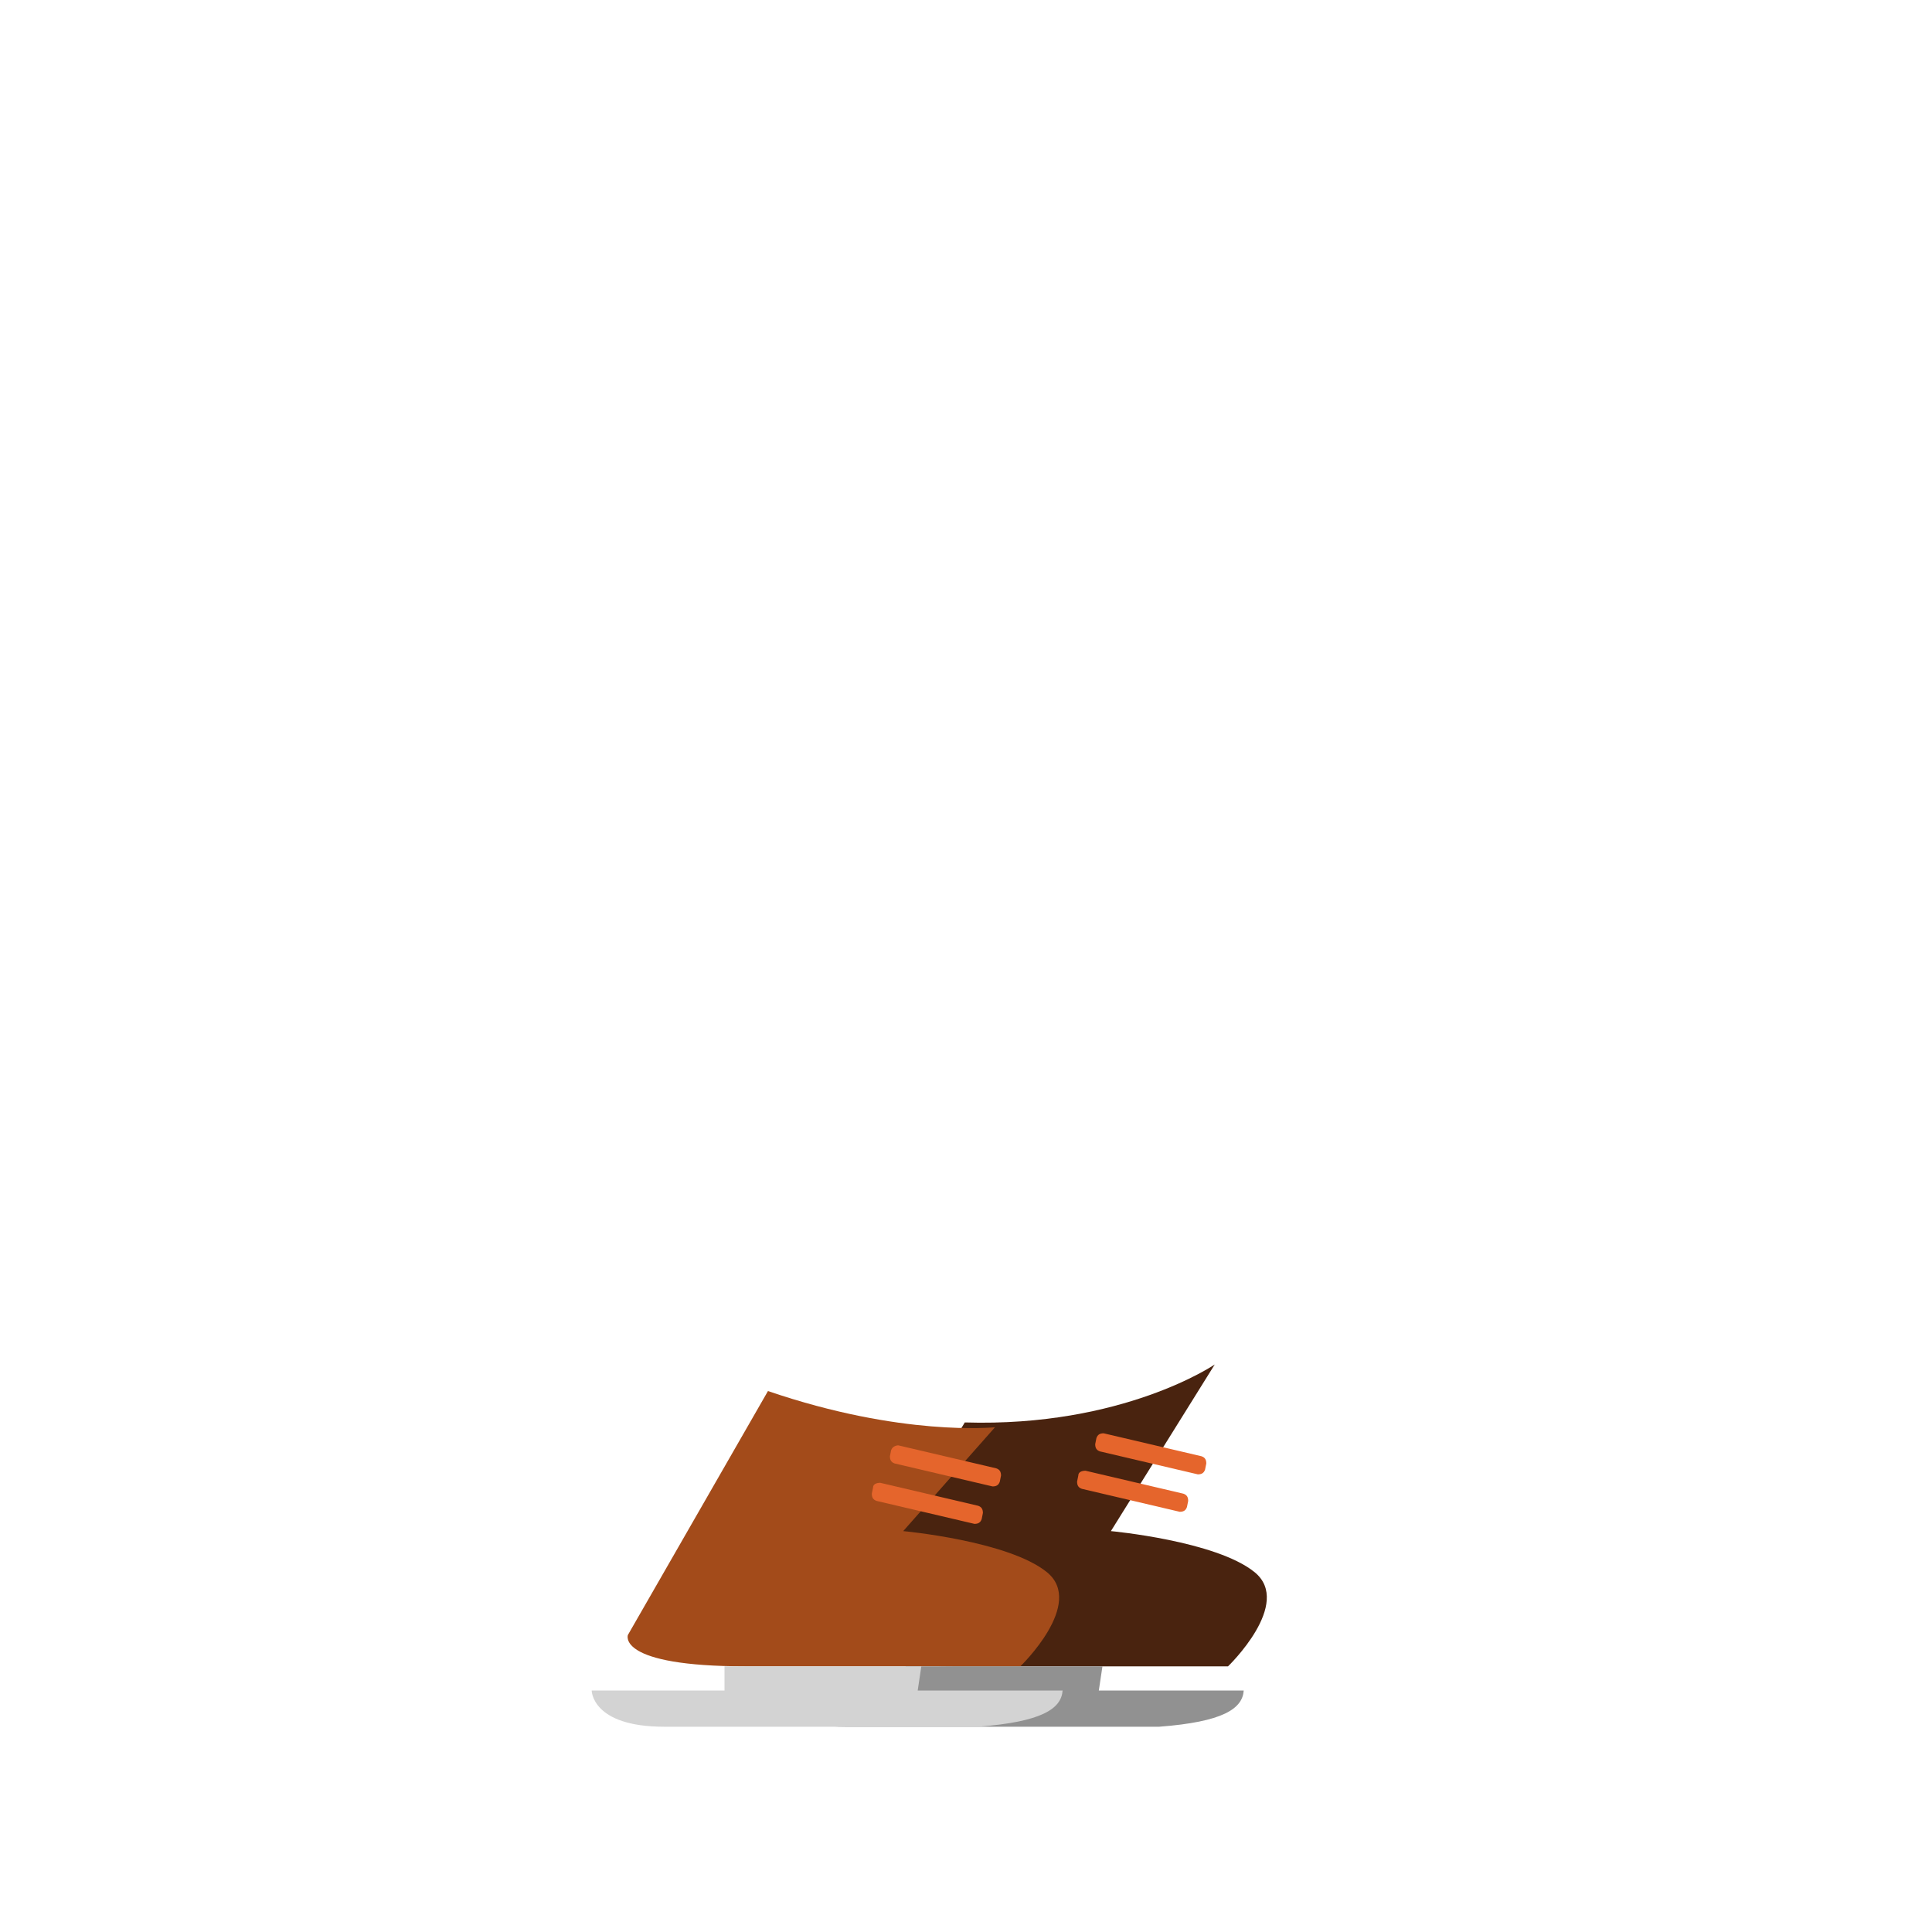 <?xml version="1.0" encoding="utf-8"?>
<!-- Generator: Adobe Illustrator 22.0.1, SVG Export Plug-In . SVG Version: 6.00 Build 0)  -->
<svg version="1.1" id="Layer_1" xmlns="http://www.w3.org/2000/svg" xmlns:xlink="http://www.w3.org/1999/xlink" x="0px" y="0px"
	 viewBox="0 0 160 160" style="enable-background:new 0 0 160 160;" xml:space="preserve">
<style type="text/css">
	.st0{fill:#49230F;}
	.st1{fill:#A34B1A;}
	.st2{fill:#E5652C;}
	.st3{fill:#919191;}
	.st4{fill:#D3D3D3;}
</style>
<title>Artboard 42 copy 140</title>
<path class="st0" d="M79.9,117.8l-10.6,17.6c0,0-1.1,2.6,9.7,2.6h22.7c0,0,5.4-5.2,2.2-7.8S92,126.8,92,126.8l8.6-13.8
	C100.6,113,93,118.2,79.9,117.8z"/>
<path class="st1" d="M63.6,115.2L52,135.4c0,0-1,2.6,9.8,2.6h22.7c0,0,5.4-5.2,2.2-7.8s-11.9-3.4-11.9-3.4l7.6-8.6
	C82.3,118.2,74.7,119,63.6,115.2z"/>
<path class="st2" d="M74.4,119.7l8.1,1.9c0.3,0.1,0.4,0.3,0.4,0.6l-0.1,0.5c-0.1,0.3-0.3,0.4-0.6,0.4l-8.1-1.9
	c-0.3-0.1-0.4-0.3-0.4-0.6l0.1-0.5C73.9,119.8,74.2,119.7,74.4,119.7z"/>
<path class="st2" d="M72.9,122.8l8.1,1.9c0.3,0.1,0.4,0.3,0.4,0.6l-0.1,0.5c-0.1,0.3-0.3,0.4-0.6,0.4l-8.1-1.9
	c-0.3-0.1-0.4-0.3-0.4-0.6l0.1-0.5C72.3,122.9,72.6,122.8,72.9,122.8z"/>
<path class="st2" d="M91.4,118.7l8.1,1.9c0.3,0.1,0.4,0.3,0.4,0.6l-0.1,0.5c-0.1,0.3-0.3,0.4-0.6,0.4l-8.1-1.9
	c-0.3-0.1-0.4-0.3-0.4-0.6l0.1-0.5C90.9,118.8,91.1,118.7,91.4,118.7z"/>
<path class="st2" d="M89.9,121.8l8.1,1.9c0.3,0.1,0.4,0.3,0.4,0.6l-0.1,0.5c-0.1,0.3-0.3,0.4-0.6,0.4l-8.1-1.9
	c-0.3-0.1-0.4-0.3-0.4-0.6l0.1-0.5C89.3,121.9,89.6,121.8,89.9,121.8z"/>
<path class="st3" d="M75,138v2H64c0,0,0,3,6,3h26c5.3-0.4,6.9-1.5,7-3H91l0.3-2H75z"/>
<path class="st4" d="M60,138v2H49c0,0,0,3,6,3h26c5.3-0.4,6.9-1.5,7-3H76l0.3-2H60z"/>
</svg>

